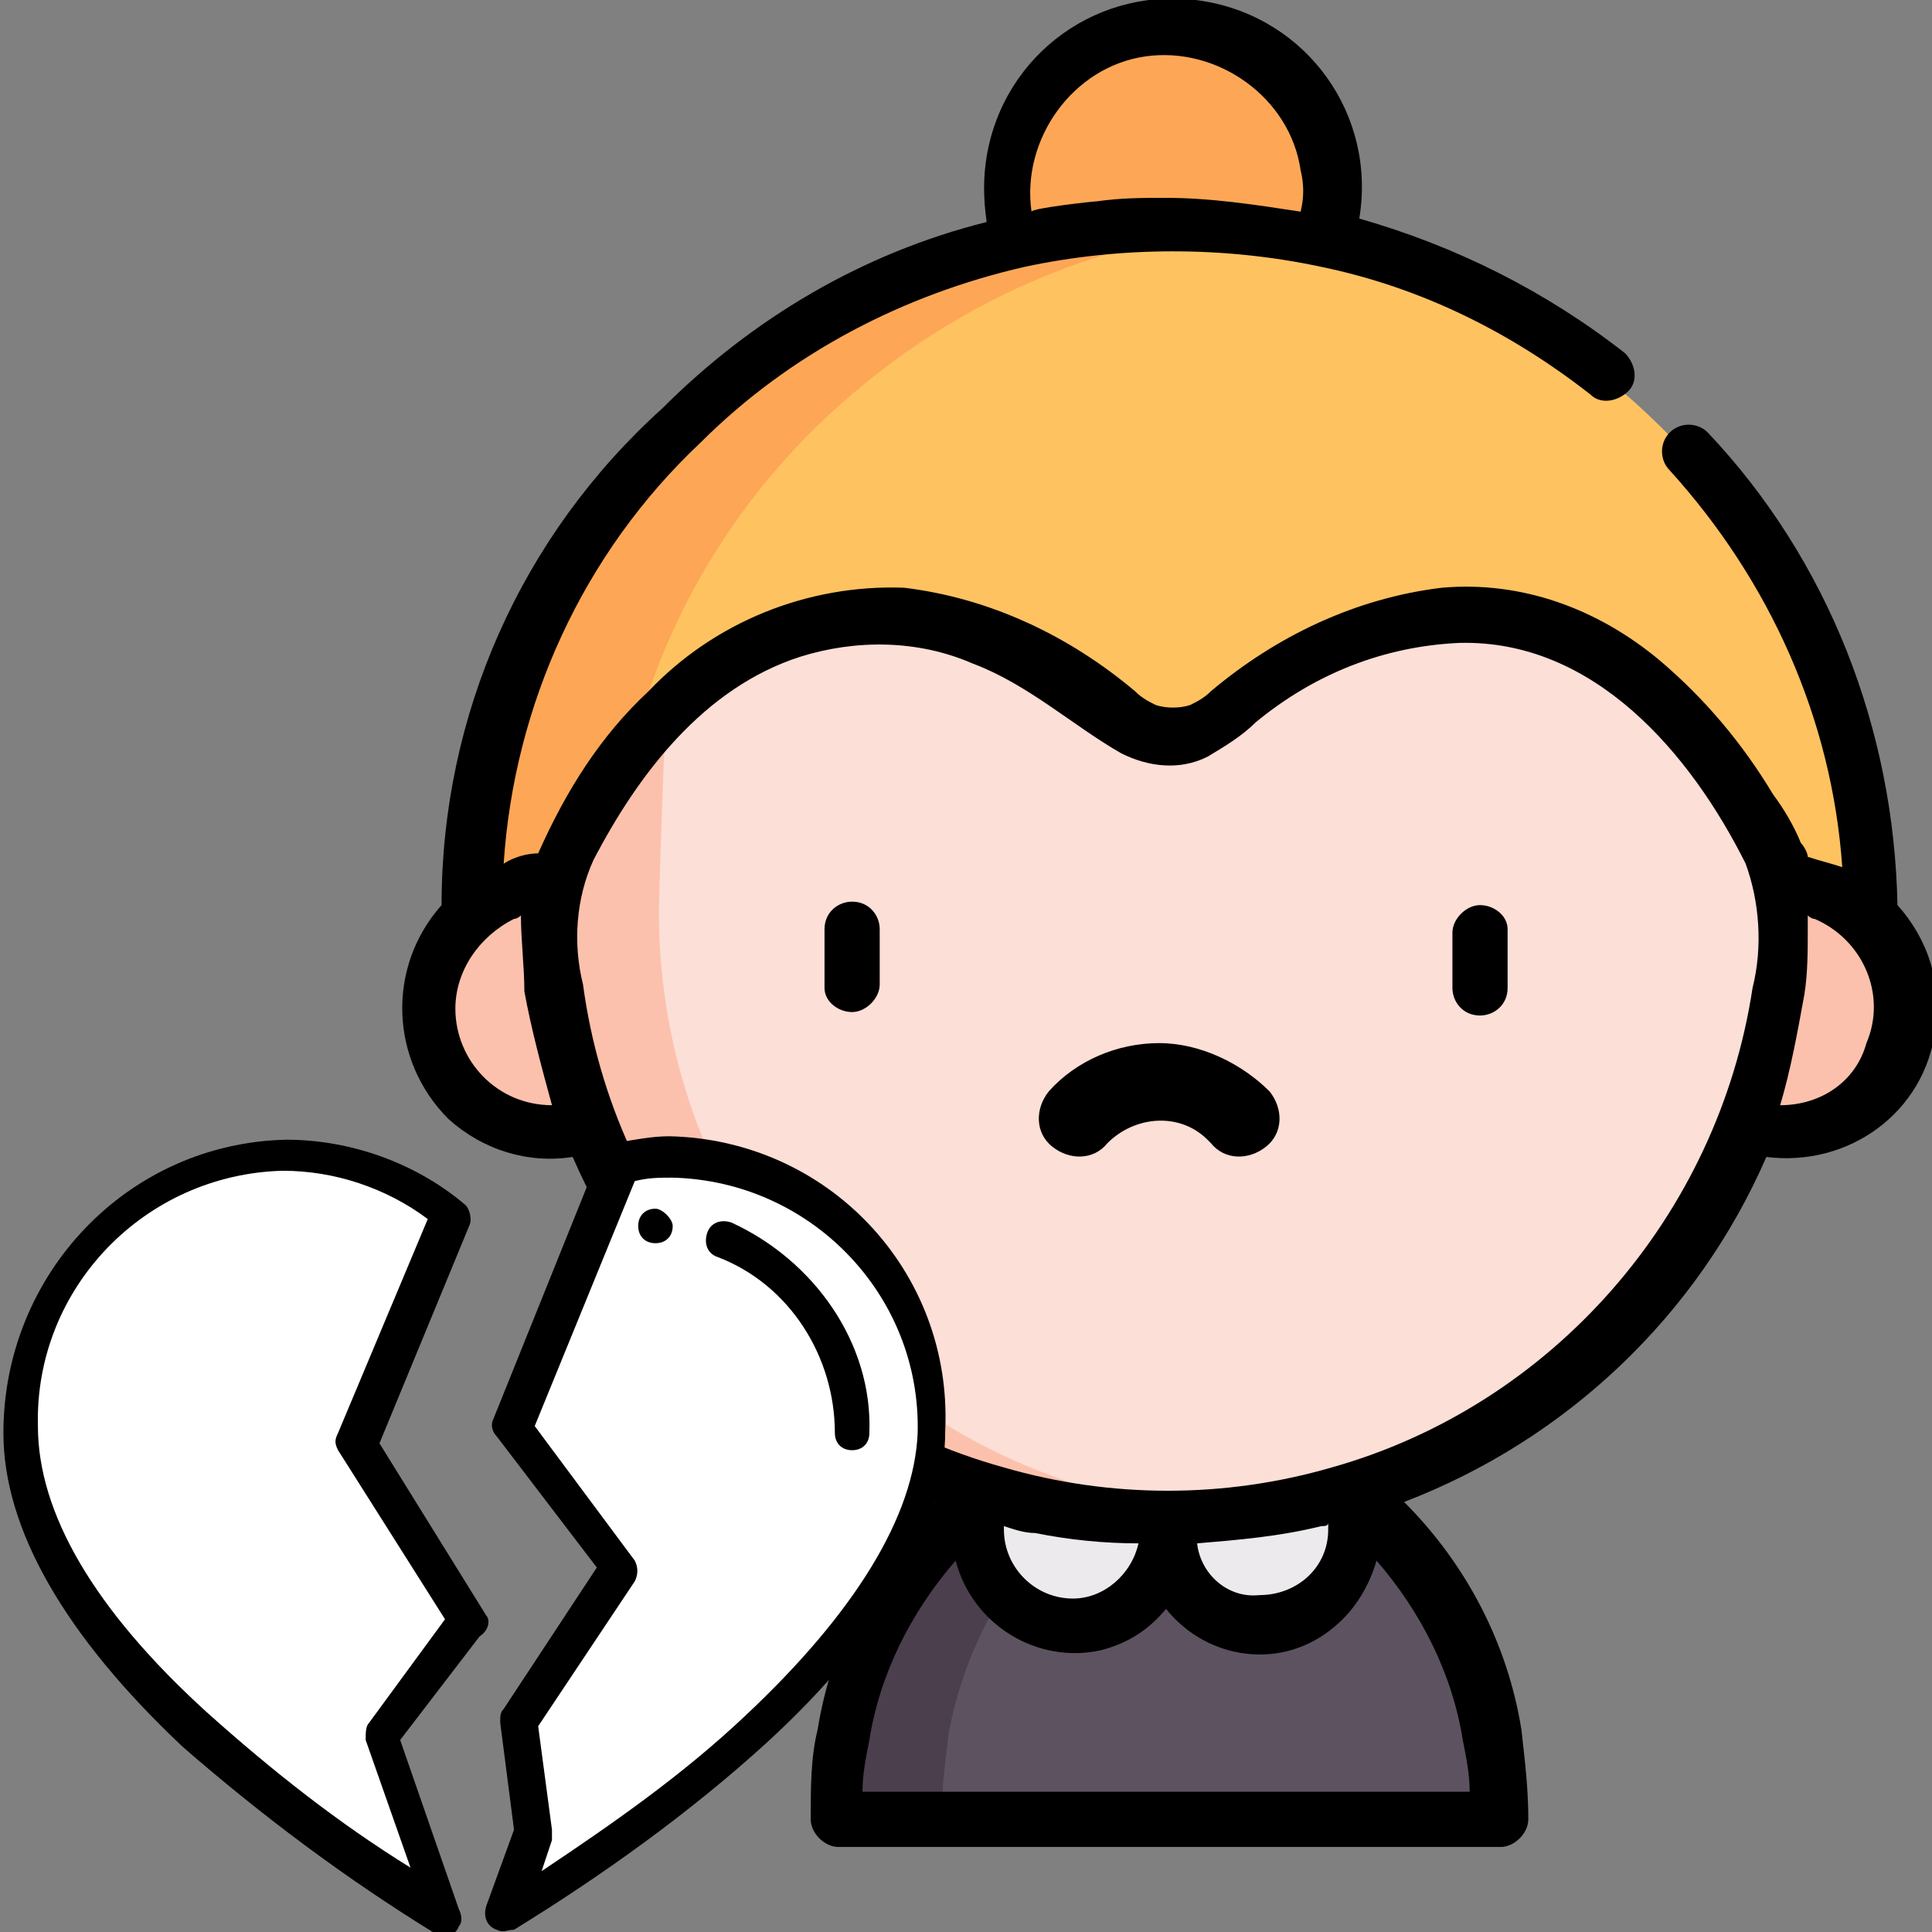 <?xml version="1.0" encoding="utf-8"?>
<!-- Generator: Adobe Illustrator 22.1.0, SVG Export Plug-In . SVG Version: 6.00 Build 0)  -->
<svg version="1.1" id="Layer_1" xmlns="http://www.w3.org/2000/svg" xmlns:xlink="http://www.w3.org/1999/xlink" x="0px" y="0px"
	 viewBox="0 0 56 56" style="enable-background:new 0 0 56 56;" xml:space="preserve">
<rect x="0" y="0" width="56" height="56" fill="#808080" stroke="none"/>
<style type="text/css">
	.st0{fill:#5D5360;}
	.st1{fill:#4B3F4E;}
	.st2{fill:#ECEAEC;}
	.st3{fill:#FDA756;}
	.st4{fill:#FFC261;}
	.st5{fill:#FCC1AD;}
	.st6{fill:#FCDFD6;}
	.st7{fill:#FFFFFF;}
</style>
<g id="Group_235" transform="translate(-1108 -1389.427)">
	<g id="girl-5" transform="translate(1031.599 1207.962)">
		<g id="Group_159-5">
			<path id="Path_332-5" class="st0" d="M119.6,231.7c-0.5-2.8-2-5.3-4.2-7H105c-2.2,1.7-3.8,4.2-4.2,7c-0.2,0.8-0.2,1.6-0.2,2.4
				h19.2C119.8,233.3,119.7,232.5,119.6,231.7z"/>
			<path id="Path_333-5" class="st1" d="M108.2,224.7H105c-2.2,1.7-3.8,4.2-4.2,7c-0.2,0.8-0.2,1.6-0.2,2.4h3.1
				c0-0.8,0.1-1.6,0.2-2.4C104.4,229,105.9,226.4,108.2,224.7z"/>
			<circle id="Ellipse_20-5" class="st2" cx="107.5" cy="225.8" r="2.7"/>
			<circle id="Ellipse_21-5" class="st2" cx="112.9" cy="225.8" r="2.7"/>
			<circle id="Ellipse_22-5" class="st3" cx="110.2" cy="187" r="4.7"/>
			<path id="Path_334-5" class="st4" d="M130.2,210.7c0.1-0.9,0.2-1.9,0.2-2.8c0-5.3-2.1-10.4-5.9-14.1c-7.9-7.8-20.6-7.8-28.6,0
				c-3.8,3.7-5.9,8.8-5.9,14.1c0,0.9,0.1,1.9,0.2,2.8H130.2z"/>
			<path id="Path_335-5" class="st3" d="M100.1,193.8c3.3-3.2,7.6-5.3,12.2-5.7c-0.7-0.1-1.4-0.1-2.1-0.1c-5.3,0-10.5,2.1-14.3,5.8
				c-3.8,3.7-5.9,8.8-5.9,14.1c0,0.9,0.1,1.9,0.2,2.8h4.2c-0.1-0.9-0.2-1.9-0.2-2.8C94.1,202.6,96.3,197.5,100.1,193.8z"/>
			<circle id="Ellipse_23-5" class="st5" cx="128" cy="210.7" r="3.6"/>
			<path id="Path_336-5" class="st6" d="M128.1,207.8c0-0.5-0.1-1.1-0.4-1.5c-1.4-2.7-6.8-11.6-16.2-3.9c-0.7,0.6-1.8,0.6-2.5,0
				c-9.6-7.8-14.9,1.4-16.2,4c-0.2,0.4-0.3,0.9-0.4,1.4v0.1c0.2,9.9,8.3,17.7,18.2,17.6C120.1,225.3,127.9,217.5,128.1,207.8
				C128.1,207.9,128.1,207.9,128.1,207.8z"/>
			<path id="Path_337-5" class="st5" d="M95.5,207.9L95.5,207.9c0-0.4,0.1-3.6,0.2-5.7c-1.2,1.3-2.2,2.7-2.9,4.2
				c-0.1,0.2-0.2,0.4-0.2,0.7h-0.1c-2,0-3.6,1.5-3.6,3.5c0,2,1.5,3.6,3.5,3.6l0,0h0.1c0.4,0,0.7-0.1,1.1-0.2
				c2.7,6.9,9.3,11.5,16.7,11.4c0.5,0,1.1,0,1.6-0.1C102.6,224.7,95.5,217.1,95.5,207.9z"/>
		</g>
		<g id="Group_160-5">
			<path id="Path_339-5" d="M119.3,207.7c-0.4,0-0.8,0.4-0.8,0.8v1.6c0,0.4,0.3,0.8,0.8,0.8c0.4,0,0.8-0.3,0.8-0.8l0,0
				c0,0,0,0,0-0.1v-1.6C120.1,208,119.7,207.7,119.3,207.7z"/>
			<path id="Path_340-5" d="M101.1,210.8c0.4,0,0.8-0.4,0.8-0.8v-1.6c0-0.4-0.3-0.8-0.8-0.8c-0.4,0-0.8,0.3-0.8,0.8c0,0,0,0,0,0.1
				v1.6C100.3,210.5,100.7,210.8,101.1,210.8z"/>
			<path id="Path_341-5" d="M110,211.7c-1.2,0-2.4,0.5-3.2,1.4c-0.4,0.5-0.4,1.2,0.1,1.6s1.2,0.4,1.6-0.1l0,0
				c0.8-0.8,2.1-0.9,2.9-0.1c0,0,0.1,0.1,0.1,0.1c0.4,0.5,1.1,0.5,1.6,0.1s0.5-1.1,0.1-1.6l0,0C112.4,212.3,111.2,211.7,110,211.7z"
				/>
			<path id="Path_343-5" d="M89.2,207.7c-1.6,1.8-1.5,4.5,0.2,6.2c1,0.9,2.3,1.3,3.6,1.1c2,4.6,5.8,8.2,10.5,10
				c-1.8,1.8-3,4.1-3.4,6.6c-0.2,0.8-0.2,1.7-0.2,2.6c0,0.4,0.4,0.8,0.8,0.8h19.2c0.4,0,0.8-0.4,0.8-0.8c0-0.9-0.1-1.7-0.2-2.6
				c-0.4-2.5-1.6-4.8-3.4-6.6c4.7-1.8,8.5-5.4,10.5-10c2.4,0.3,4.6-1.3,4.9-3.7c0.2-1.3-0.2-2.6-1.1-3.6c-0.1-5.1-2-10-5.5-13.7
				c-0.3-0.3-0.8-0.3-1.1,0c-0.3,0.3-0.3,0.8,0,1.1c2.9,3.2,4.7,7.2,5,11.5c-0.3-0.1-0.7-0.2-1-0.3c0-0.1-0.1-0.3-0.2-0.4
				c-0.2-0.5-0.5-1-0.8-1.4c-0.9-1.5-2-2.8-3.3-3.9c-1.8-1.5-4-2.3-6.3-2.1h0c-2.5,0.3-4.8,1.4-6.7,3c-0.2,0.2-0.4,0.3-0.6,0.4
				c-0.3,0.1-0.7,0.1-1,0c-0.2-0.1-0.4-0.2-0.6-0.4c-1.9-1.6-4.2-2.7-6.7-3c-2.8-0.1-5.5,1-7.4,3c-1.4,1.3-2.4,2.9-3.2,4.7l0,0l0,0
				c-0.3,0-0.7,0.1-1,0.3c0.3-4.6,2.3-9,5.7-12.2c2.6-2.6,5.9-4.3,9.4-5.1c2.8-0.6,5.8-0.6,8.6,0c2.9,0.6,5.5,1.9,7.8,3.7
				c0.3,0.3,0.8,0.2,1.1-0.1c0.3-0.3,0.2-0.8-0.1-1.1l0,0c-2.3-1.8-4.9-3.1-7.7-3.9c0.5-3-1.5-5.8-4.5-6.3c-3-0.5-5.8,1.5-6.3,4.5
				c-0.1,0.6-0.1,1.2,0,1.9c-3.6,0.9-6.8,2.8-9.4,5.4C91.5,197,89.2,202.2,89.2,207.7z M92.4,213.5L92.4,213.5
				c-1.6,0-2.8-1.3-2.8-2.8c0-1.1,0.7-2.1,1.7-2.6c0.1,0,0.2-0.1,0.2-0.1c0,0.7,0.1,1.5,0.1,2.2v0C91.8,211.3,92.1,212.4,92.4,213.5
				z M109.4,226.2c-0.2,0.9-1,1.6-1.9,1.6c-1.1,0-2-0.9-2-2c0,0,0,0,0,0c0,0,0-0.1,0-0.1c0.3,0.1,0.6,0.2,0.9,0.2
				C107.4,226.1,108.4,226.2,109.4,226.2L109.4,226.2z M111.1,226.2c1.2-0.1,2.4-0.2,3.6-0.5c0.1,0,0.2,0,0.2-0.1c0,0.1,0,0.1,0,0.2
				c0,1.1-0.9,1.9-2,1.9C112,227.8,111.2,227.1,111.1,226.2C111,226.2,111.1,226.2,111.1,226.2L111.1,226.2z M118.8,231.9
				c0.1,0.5,0.2,1,0.2,1.5h-17.6c0-0.5,0.1-1,0.2-1.5c0.3-1.9,1.2-3.7,2.5-5.2c0.5,1.9,2.4,3,4.2,2.6c0.8-0.2,1.4-0.6,1.9-1.2
				c1.2,1.5,3.4,1.8,4.9,0.5c0.6-0.5,1-1.2,1.2-1.9C117.6,228.2,118.5,230,118.8,231.9L118.8,231.9z M115,224
				c-3.1,0.9-6.4,0.9-9.5,0c-6.5-1.8-11.3-7.3-12.2-14c-0.3-1.2-0.2-2.5,0.3-3.6c1.3-2.5,3.2-5,6-5.9c1.6-0.5,3.4-0.5,5,0.2
				c1.6,0.6,2.9,1.8,4.3,2.6c0.8,0.4,1.7,0.5,2.5,0.1l0,0c0.5-0.3,1-0.6,1.4-1c1.7-1.4,3.7-2.2,5.9-2.3c3.9-0.1,6.7,3.2,8.3,6.4
				c0.4,1.1,0.5,2.4,0.2,3.6C126.2,216.7,121.4,222.2,115,224L115,224z M128,213.5L128,213.5c0.3-1,0.5-2.1,0.7-3.2
				c0.1-0.6,0.1-1.3,0.1-1.9c0-0.1,0-0.2,0-0.4c0,0,0.1,0.1,0.2,0.1c1.4,0.6,2.1,2.2,1.5,3.6C130.2,212.8,129.2,213.5,128,213.5
				L128,213.5z M106.3,187.6c-0.3-2.1,1.2-4.2,3.3-4.5c2.1-0.3,4.2,1.2,4.5,3.3c0.1,0.4,0.1,0.8,0,1.2c-1.3-0.2-2.6-0.4-3.9-0.4
				c-0.7,0-1.3,0-2,0.1h0C108.1,187.3,106.3,187.5,106.3,187.6z"/>
		</g>
	</g>
</g>
<g id="Group_236" transform="translate(-1108 -1389.427)">
	<g id="girl-6" transform="translate(1031.599 1207.962)">
		<g id="Group_159-6">
			<path id="Path_332-6" class="st0" d="M207.9,318.7c-0.5-3.2-2.2-6-4.8-8h-11.7c-2.6,2-4.3,4.8-4.8,8c-0.2,0.9-0.3,1.8-0.3,2.7
				h21.9C208.2,320.5,208.1,319.6,207.9,318.7z"/>
			<path id="Path_333-6" class="st1" d="M194.9,310.7h-3.6c-2.6,2-4.3,4.8-4.8,8c-0.2,0.9-0.3,1.8-0.3,2.7h3.6
				c0-0.9,0.1-1.8,0.3-2.7C190.6,315.6,192.4,312.7,194.9,310.7z"/>
			<circle id="Ellipse_20-6" class="st2" cx="194.1" cy="312" r="3.1"/>
			<circle id="Ellipse_21-6" class="st2" cx="200.3" cy="312" r="3.1"/>
			<circle id="Ellipse_22-6" class="st3" cx="197.2" cy="267.8" r="5.4"/>
			<path id="Path_334-6" class="st4" d="M220,294.8c0.1-1.1,0.2-2.1,0.2-3.2c0-6-2.4-11.8-6.8-16.1c-9-8.8-23.5-8.8-32.5,0
				c-4.3,4.2-6.8,10-6.8,16.1c0,1.1,0.1,2.1,0.2,3.2H220z"/>
			<path id="Path_335-6" class="st3" d="M185.7,275.5c3.7-3.7,8.6-6,13.9-6.5c-0.8-0.1-1.6-0.1-2.4-0.1c-6.1,0-11.9,2.4-16.3,6.6
				c-4.3,4.2-6.8,10-6.8,16.1c0,1.1,0.1,2.1,0.2,3.2h4.8c-0.1-1.1-0.2-2.1-0.2-3.2C179,285.6,181.4,279.8,185.7,275.5z"/>
			<circle id="Ellipse_23-6" class="st5" cx="217.5" cy="294.7" r="4.1"/>
			<path id="Path_336-6" class="st6" d="M217.6,291.5c0-0.6-0.1-1.2-0.4-1.7c-1.6-3.1-7.7-13.2-18.5-4.5c-0.8,0.7-2.1,0.7-2.9,0
				c-10.9-8.8-17,1.6-18.5,4.6c-0.3,0.5-0.4,1.1-0.4,1.6v0.1c0.2,11.2,9.5,20.2,20.7,20C208.5,311.4,217.4,302.6,217.6,291.5
				C217.6,291.6,217.6,291.5,217.6,291.5z"/>
			<path id="Path_337-6" class="st5" d="M180.5,291.6L180.5,291.6c0-0.4,0.1-4.1,0.2-6.5c-1.4,1.4-2.5,3.1-3.4,4.8
				c-0.1,0.2-0.2,0.5-0.3,0.8h-0.1c-2.3,0-4.1,1.8-4.1,4c0,2.3,1.8,4.1,4,4.1c0,0,0.1,0,0.1,0c0.4,0,0.8-0.1,1.2-0.2
				c3,7.9,10.6,13,19.1,13c0.6,0,1.2,0,1.8-0.1C188.6,310.7,180.5,302,180.5,291.6z"/>
		</g>
		<g id="Group_160-6">
			<path id="Path_339-6" d="M207.6,291.3c-0.5,0-0.9,0.4-0.9,0.9v1.8c0,0.5,0.4,0.9,0.9,0.9s0.9-0.4,0.9-0.9l0,0c0,0,0,0,0-0.1v-1.8
				C208.5,291.7,208.1,291.3,207.6,291.3z"/>
			<path id="Path_340-6" d="M186.9,294.9c0.5,0,0.9-0.4,0.9-0.9v-1.8c0-0.5-0.4-0.9-0.9-0.9c-0.5,0-0.9,0.4-0.9,0.9c0,0,0,0,0,0.1
				v1.8C186,294.5,186.4,294.9,186.9,294.9z"/>
			<path id="Path_341-6" d="M197,299.8c1.4,0,2.7-0.6,3.7-1.6c0.5-0.5,0.4-1.4-0.1-1.8c-0.5-0.5-1.4-0.4-1.8,0.1l0,0
				c-0.9,0.9-2.4,1-3.3,0.1c0,0-0.1-0.1-0.1-0.1c-0.5-0.5-1.3-0.6-1.8-0.1c-0.5,0.5-0.6,1.3-0.1,1.8l0,0
				C194.2,299.2,195.6,299.8,197,299.8z"/>
			<path id="Path_343-6" d="M173.3,291.3c-1.9,2-1.8,5.1,0.2,7c1.1,1,2.6,1.5,4.1,1.3c2.3,5.3,6.6,9.4,11.9,11.4
				c-2,2-3.4,4.7-3.9,7.5c-0.2,1-0.3,1.9-0.3,2.9c0,0.5,0.4,0.9,0.9,0.9h21.9c0.5,0,0.9-0.4,0.9-0.9c0-1-0.1-2-0.3-2.9
				c-0.5-2.8-1.9-5.4-3.9-7.5c5.4-2,9.7-6.2,11.9-11.4c2.7,0.4,5.2-1.5,5.6-4.2c0.2-1.5-0.3-3-1.3-4.1c-0.1-5.8-2.3-11.4-6.2-15.6
				c-0.3-0.4-0.9-0.4-1.3,0c-0.3,0.3-0.4,0.9,0,1.2c3.3,3.6,5.4,8.2,5.7,13.1c-0.4-0.1-0.8-0.2-1.2-0.3c-0.1-0.1-0.1-0.3-0.2-0.4
				c-0.3-0.5-0.6-1.1-0.9-1.6c-1-1.7-2.3-3.2-3.7-4.4c-2-1.7-4.6-2.6-7.2-2.4h0c-2.8,0.4-5.5,1.5-7.6,3.4c-0.2,0.2-0.4,0.3-0.7,0.5
				c-0.4,0.1-0.7,0.1-1.1,0c-0.2-0.1-0.5-0.3-0.7-0.5c-2.2-1.8-4.8-3-7.6-3.4c-3.2-0.1-6.2,1.1-8.4,3.5c-1.5,1.5-2.8,3.3-3.6,5.3
				l0,0l-0.1,0c-0.4,0.1-0.8,0.1-1.2,0.3c0.4-5.3,2.7-10.2,6.4-13.9c3-2.9,6.7-5,10.8-5.9c3.2-0.7,6.6-0.7,9.8,0
				c3.3,0.7,6.3,2.2,8.9,4.3c0.4,0.3,0.9,0.2,1.3-0.1c0.3-0.4,0.2-0.9-0.1-1.3l0,0c-2.6-2.1-5.6-3.6-8.8-4.4
				c0.6-3.4-1.7-6.6-5.1-7.2c-3.4-0.6-6.6,1.7-7.2,5.1c-0.1,0.7-0.1,1.4,0,2.1c-4,1.1-7.7,3.2-10.7,6.1
				C175.9,279.2,173.4,285.1,173.3,291.3z M177,297.9L177,297.9c-1.8,0-3.2-1.4-3.2-3.2c0-1.3,0.8-2.4,2-2.9c0.1,0,0.3-0.1,0.3-0.1
				c0,0.9,0.1,1.7,0.2,2.5v0C176.3,295.5,176.6,296.7,177,297.9L177,297.9z M196.3,312.5c-0.2,1-1.1,1.8-2.2,1.8
				c-1.2,0-2.2-1.1-2.2-2.3c0,0,0,0,0,0c0,0,0-0.1,0-0.1c0.3,0.1,0.7,0.2,1,0.2C194,312.3,195.2,312.4,196.3,312.5L196.3,312.5z
				 M198.2,312.5c1.4-0.1,2.7-0.3,4.1-0.6c0.1,0,0.2,0,0.3-0.1c0,0.1,0,0.1,0,0.2c0,1.2-1,2.2-2.3,2.2
				C199.3,314.2,198.4,313.5,198.2,312.5C198.2,312.5,198.2,312.5,198.2,312.5L198.2,312.5z M207,318.9c0.1,0.6,0.2,1.1,0.2,1.7
				h-20.1c0-0.6,0.1-1.1,0.2-1.7c0.4-2.2,1.4-4.2,2.8-5.9c0.5,2.1,2.7,3.5,4.8,3c0.9-0.2,1.6-0.7,2.2-1.4c1.4,1.7,3.9,2,5.6,0.6
				c0.7-0.6,1.2-1.3,1.4-2.2C205.7,314.7,206.6,316.7,207,318.9L207,318.9z M202.6,309.9c-3.5,1-7.3,1-10.8,0
				c-7.4-2.1-12.8-8.3-13.9-15.9c-0.3-1.4-0.2-2.8,0.3-4.1c1.5-2.8,3.7-5.6,6.8-6.7c1.8-0.6,3.8-0.5,5.6,0.2c1.8,0.7,3.2,2,4.9,3
				c0.9,0.5,1.9,0.5,2.9,0.1l0,0c0.6-0.3,1.1-0.7,1.6-1.1c1.9-1.5,4.2-2.5,6.7-2.6c4.4-0.1,7.6,3.7,9.5,7.3c0.5,1.3,0.6,2.7,0.3,4.1
				C215.5,301.6,210,307.9,202.6,309.9L202.6,309.9z M217.5,297.9L217.5,297.9c0.3-1.2,0.6-2.4,0.8-3.6c0.1-0.7,0.1-1.4,0.2-2.2
				c0-0.1,0-0.3,0-0.4c0,0,0.2,0.1,0.2,0.1c1.6,0.7,2.4,2.5,1.8,4.1C220,297.1,218.8,297.9,217.5,297.9L217.5,297.9z M192.8,268.4
				c-0.4-2.4,1.3-4.7,3.8-5.1c2.4-0.4,4.7,1.3,5.1,3.8c0.1,0.4,0.1,0.9,0,1.3c-1.5-0.3-2.9-0.4-4.4-0.4c-0.7,0-1.5,0-2.2,0.1h0
				C194.8,268.1,192.8,268.4,192.8,268.4z"/>
		</g>
	</g>
	<g id="Group_197" transform="translate(1031.599 1207.962)">
		<g id="Group_15-4">
			<g id="love-4">
				<path id="Path_1594-4" class="st7" d="M179.1,305.2c-2.3,0-4.4,1-5.9,2.6c-1.5-1.7-3.7-2.6-5.9-2.6c-0.2,0-4.4,1.3-4.6,1.3
					c-1.3,1.7-3.4,3.8-3.4,5.9c0,5.1,9.3,13.2,13.9,16.5c1.6-1.2,6.7-5.5,6.7-5.5s7.3-7.2,7.3-9.8
					C187.4,309,183.7,305.3,179.1,305.2C179.1,305.2,179.1,305.2,179.1,305.2L179.1,305.2z"/>
				<path id="Path_1597-4" d="M173.2,329.8c-0.2,0-0.3,0-0.4-0.1c-2.5-1.6-4.9-3.4-7.1-5.3c-4.9-4.2-7.3-7.8-7.3-10.7
					c-0.1-5,4-9.1,9-9.2c2.2,0,4.3,0.8,5.9,2.3c1.6-1.5,3.7-2.3,5.9-2.3c5,0.1,9,4.2,9,9.2c0,2.9-2.5,6.6-7.3,10.7
					c-2.3,1.9-4.6,3.7-7.1,5.3C173.5,329.8,173.4,329.8,173.2,329.8z M167.3,306c-4.1,0.1-7.4,3.4-7.3,7.5c0,2.4,2.3,5.7,6.8,9.5
					c2.1,1.8,4.2,3.4,6.5,4.9c4.1-2.7,13.3-9.7,13.3-14.4c0.1-4.1-3.2-7.5-7.3-7.5c-2,0-4,0.9-5.3,2.4c-0.3,0.3-0.8,0.4-1.2,0
					c0,0,0,0,0,0C171.2,306.9,169.3,306.1,167.3,306L167.3,306z"/>
				<path id="Path_1598-4" d="M183.8,314.4c-0.5,0-0.8-0.4-0.8-0.8c0.1-2.2-1.6-4-3.8-4c-0.2,0-0.4,0-0.6,0.1
					c-0.4,0.1-0.9-0.2-1-0.7c-0.1-0.4,0.2-0.9,0.7-1l0,0c0.3-0.1,0.6-0.1,0.9-0.1c3.1,0.1,5.5,2.6,5.5,5.7
					C184.6,314,184.2,314.4,183.8,314.4C183.8,314.4,183.8,314.4,183.8,314.4L183.8,314.4L183.8,314.4z M175.8,311.1
					c-0.5,0-0.8-0.4-0.8-0.8c0-0.2,0.1-0.4,0.2-0.6v0c0.3-0.3,0.8-0.4,1.2,0c0.3,0.3,0.4,0.8,0,1.2l0,0l0,0
					C176.2,311,176,311.1,175.8,311.1L175.8,311.1z"/>
			</g>
		</g>
	</g>
</g>
<g id="Group_237" transform="translate(-1108 -1389.427)">
	<g id="girl-2" transform="translate(1031.599 1207.962)">
		<g id="Group_159-2">
			<path id="Path_332-2" class="st0" d="M336.9,318.7c-0.5-3.2-2.2-6-4.8-8h-11.7c-2.6,2-4.3,4.8-4.8,8c-0.2,0.9-0.3,1.8-0.3,2.7
				h21.9C337.2,320.5,337.1,319.6,336.9,318.7z"/>
			<path id="Path_333-2" class="st1" d="M323.9,310.7h-3.6c-2.6,2-4.3,4.8-4.8,8c-0.2,0.9-0.3,1.8-0.3,2.7h3.6
				c0-0.9,0.1-1.8,0.3-2.7C319.6,315.6,321.4,312.7,323.9,310.7z"/>
			<circle id="Ellipse_20-2" class="st2" cx="323.1" cy="312" r="3.1"/>
			<circle id="Ellipse_21-2" class="st2" cx="329.3" cy="312" r="3.1"/>
			<circle id="Ellipse_22-2" class="st3" cx="326.2" cy="267.8" r="5.4"/>
			<path id="Path_334-2" class="st4" d="M349,294.8c0.1-1.1,0.2-2.1,0.2-3.2c0-6-2.4-11.8-6.8-16.1c-9-8.8-23.5-8.8-32.5,0
				c-4.3,4.2-6.8,10-6.8,16.1c0,1.1,0.1,2.1,0.2,3.2H349z"/>
			<path id="Path_335-2" class="st3" d="M314.7,275.5c3.7-3.7,8.6-6,13.9-6.5c-0.8-0.1-1.6-0.1-2.4-0.1c-6.1,0-11.9,2.4-16.3,6.6
				c-4.3,4.2-6.8,10-6.8,16.1c0,1.1,0.1,2.1,0.2,3.2h4.8c-0.1-1.1-0.2-2.1-0.2-3.2C308,285.6,310.4,279.8,314.7,275.5z"/>
			<circle id="Ellipse_23-2" class="st5" cx="346.5" cy="294.7" r="4.1"/>
			<path id="Path_336-2" class="st6" d="M346.6,291.5c0-0.6-0.1-1.2-0.4-1.7c-1.6-3.1-7.7-13.2-18.5-4.5c-0.8,0.7-2.1,0.7-2.9,0
				c-10.9-8.8-17,1.6-18.5,4.6c-0.3,0.5-0.4,1.1-0.4,1.6v0.1c0.2,11.2,9.5,20.2,20.7,20C337.5,311.4,346.4,302.6,346.6,291.5
				C346.6,291.6,346.6,291.5,346.6,291.5z"/>
			<path id="Path_337-2" class="st5" d="M309.5,291.6L309.5,291.6c0-0.4,0.1-4.1,0.2-6.5c-1.4,1.4-2.5,3.1-3.4,4.8
				c-0.1,0.2-0.2,0.5-0.3,0.8h-0.1c-2.3,0-4.1,1.8-4.1,4c0,2.3,1.8,4.1,4,4.1l0,0c0,0,0.1,0,0.1,0c0.4,0,0.8-0.1,1.2-0.2
				c3,7.9,10.6,13,19.1,13c0.6,0,1.2,0,1.8-0.1C317.6,310.7,309.5,302,309.5,291.6z"/>
		</g>
		<g id="Group_160-2">
			<path id="Path_339-2" d="M336.6,291.3c-0.5,0-0.9,0.4-0.9,0.9v1.8c0,0.5,0.4,0.9,0.9,0.9s0.9-0.4,0.9-0.9c0,0,0,0,0-0.1v-1.8
				C337.5,291.7,337.1,291.3,336.6,291.3z"/>
			<path id="Path_340-2" d="M315.9,294.9c0.5,0,0.9-0.4,0.9-0.9v-1.8c0-0.5-0.4-0.9-0.9-0.9c-0.5,0-0.9,0.4-0.9,0.9l0,0
				c0,0,0,0,0,0.1v1.8C315,294.5,315.4,294.9,315.9,294.9z"/>
			<path id="Path_341-2" d="M326.2,296.4c-1.5,0-2.9,0.6-3.9,1.7c-0.5,0.6-0.4,1.4,0.2,1.9c0.6,0.5,1.4,0.4,1.9-0.1
				c0.9-1,2.5-1.1,3.5-0.1c0,0,0.1,0.1,0.1,0.1c0.5,0.6,1.4,0.6,1.9,0.1s0.6-1.4,0.1-1.9C329.1,297.1,327.7,296.4,326.2,296.4z"/>
			<path id="Path_343-2" d="M302.3,291.3c-1.9,2-1.8,5.1,0.2,7c1.1,1,2.6,1.5,4.1,1.3c2.3,5.3,6.6,9.4,11.9,11.4
				c-2,2-3.4,4.7-3.9,7.5c-0.2,1-0.3,1.9-0.3,2.9c0,0.5,0.4,0.9,0.9,0.9h21.9c0.5,0,0.9-0.4,0.9-0.9c0-1-0.1-2-0.3-2.9
				c-0.5-2.8-1.9-5.4-3.9-7.5c5.4-2,9.7-6.2,11.9-11.4c2.7,0.4,5.2-1.5,5.6-4.2c0.2-1.5-0.3-3-1.3-4.1c-0.1-5.8-2.3-11.4-6.2-15.6
				c-0.3-0.4-0.9-0.4-1.3,0c-0.3,0.3-0.4,0.9,0,1.2c3.3,3.6,5.4,8.2,5.7,13.1c-0.4-0.1-0.8-0.2-1.2-0.3c-0.1-0.1-0.1-0.3-0.2-0.4
				c-0.3-0.5-0.6-1.1-0.9-1.6c-1-1.7-2.3-3.2-3.7-4.4c-2-1.7-4.6-2.6-7.2-2.4h0c-2.8,0.4-5.5,1.5-7.6,3.4c-0.2,0.2-0.4,0.3-0.7,0.5
				c-0.4,0.1-0.7,0.1-1.1,0c-0.2-0.1-0.5-0.3-0.7-0.5c-2.2-1.8-4.8-3-7.6-3.4c-3.2-0.1-6.2,1.1-8.4,3.5c-1.5,1.5-2.8,3.3-3.6,5.3
				l0,0l-0.1,0c-0.4,0.1-0.8,0.1-1.2,0.3c0.4-5.3,2.7-10.2,6.4-13.9c3-2.9,6.7-5,10.8-5.9c3.2-0.7,6.6-0.7,9.8,0
				c3.3,0.7,6.3,2.2,8.9,4.3c0.4,0.3,0.9,0.2,1.3-0.1c0.3-0.4,0.2-0.9-0.1-1.3l0,0c-2.6-2.1-5.6-3.6-8.8-4.4
				c0.6-3.4-1.7-6.6-5.1-7.2s-6.6,1.7-7.2,5.1c-0.1,0.7-0.1,1.4,0,2.1c-4,1.1-7.7,3.2-10.7,6.1C304.9,279.2,302.4,285.1,302.3,291.3
				z M306,297.9L306,297.9c-1.8,0-3.2-1.4-3.2-3.2c0-1.3,0.8-2.4,2-2.9c0.1,0,0.3-0.1,0.3-0.1c0,0.9,0.1,1.7,0.2,2.5v0
				C305.3,295.5,305.6,296.7,306,297.9L306,297.9z M325.3,312.5c-0.2,1-1.1,1.8-2.2,1.8c-1.2,0-2.2-1.1-2.2-2.3c0,0,0,0,0,0
				c0,0,0-0.1,0-0.1c0.3,0.1,0.7,0.2,1,0.2C323,312.3,324.2,312.4,325.3,312.5L325.3,312.5z M327.2,312.5c1.4-0.1,2.7-0.3,4.1-0.6
				c0.1,0,0.2,0,0.3-0.1c0,0.1,0,0.1,0,0.2c0,1.2-1,2.2-2.3,2.2C328.3,314.2,327.4,313.5,327.2,312.5
				C327.2,312.5,327.2,312.5,327.2,312.5L327.2,312.5z M336,318.9c0.1,0.6,0.2,1.1,0.2,1.7h-20.1c0-0.6,0.1-1.1,0.2-1.7
				c0.4-2.2,1.4-4.2,2.8-5.9c0.5,2.1,2.7,3.5,4.8,3c0.9-0.2,1.6-0.7,2.2-1.4c1.4,1.7,3.9,2,5.6,0.6c0.7-0.6,1.2-1.3,1.4-2.2
				C334.7,314.7,335.6,316.7,336,318.9z M331.6,309.9c-3.5,1-7.3,1-10.8,0c-7.4-2.1-12.8-8.3-13.9-15.9c-0.3-1.4-0.2-2.8,0.3-4.1
				c1.5-2.8,3.7-5.6,6.8-6.7c1.8-0.6,3.8-0.5,5.6,0.2c1.8,0.7,3.2,2,4.9,3c0.9,0.5,1.9,0.5,2.9,0.1l0,0c0.6-0.3,1.1-0.7,1.6-1.1
				c1.9-1.5,4.2-2.5,6.7-2.6c4.4-0.1,7.6,3.7,9.5,7.3c0.5,1.3,0.6,2.7,0.3,4.1C344.5,301.6,339,307.9,331.6,309.9L331.6,309.9z
				 M346.5,297.9L346.5,297.9c0.3-1.2,0.6-2.4,0.8-3.6c0.1-0.7,0.1-1.4,0.2-2.2c0-0.1,0-0.3,0-0.4c0,0,0.2,0.1,0.2,0.1
				c1.6,0.7,2.4,2.5,1.8,4.1C349,297.1,347.8,297.9,346.5,297.9L346.5,297.9z M321.8,268.4c-0.4-2.4,1.3-4.7,3.8-5.1
				c2.4-0.4,4.7,1.3,5.1,3.8c0.1,0.4,0.1,0.9,0,1.3c-1.5-0.3-2.9-0.4-4.4-0.4c-0.7,0-1.5,0-2.2,0.1h0
				C323.8,268.1,321.8,268.4,321.8,268.4z"/>
		</g>
	</g>
	<g id="girl-4" transform="translate(1031.599 1207.962)">
		<g id="Group_159-4">
			<path id="Path_332-4" class="st0" d="M336.9,318.7c-0.5-3.2-2.2-6-4.8-8h-11.7c-2.6,2-4.3,4.8-4.8,8c-0.2,0.9-0.3,1.8-0.3,2.7
				h21.9C337.2,320.5,337.1,319.6,336.9,318.7z"/>
			<path id="Path_333-4" class="st1" d="M323.9,310.7h-3.6c-2.6,2-4.3,4.8-4.8,8c-0.2,0.9-0.3,1.8-0.3,2.7h3.6
				c0-0.9,0.1-1.8,0.3-2.7C319.6,315.6,321.4,312.7,323.9,310.7z"/>
			<circle id="Ellipse_20-4" class="st2" cx="323.1" cy="312" r="3.1"/>
			<circle id="Ellipse_21-4" class="st2" cx="329.3" cy="312" r="3.1"/>
			<circle id="Ellipse_22-4" class="st3" cx="326.2" cy="267.8" r="5.4"/>
			<path id="Path_334-4" class="st4" d="M349,294.8c0.1-1.1,0.2-2.1,0.2-3.2c0-6-2.4-11.8-6.8-16.1c-9-8.8-23.5-8.8-32.5,0
				c-4.3,4.2-6.8,10-6.8,16.1c0,1.1,0.1,2.1,0.2,3.2H349z"/>
			<path id="Path_335-4" class="st3" d="M314.7,275.5c3.7-3.7,8.6-6,13.9-6.5c-0.8-0.1-1.6-0.1-2.4-0.1c-6.1,0-11.9,2.4-16.3,6.6
				c-4.3,4.2-6.8,10-6.8,16.1c0,1.1,0.1,2.1,0.2,3.2h4.8c-0.1-1.1-0.2-2.1-0.2-3.2C308,285.6,310.4,279.8,314.7,275.5z"/>
			<circle id="Ellipse_23-4" class="st5" cx="346.5" cy="294.7" r="4.1"/>
			<path id="Path_336-4" class="st6" d="M346.6,291.5c0-0.6-0.1-1.2-0.4-1.7c-1.6-3.1-7.7-13.2-18.5-4.5c-0.8,0.7-2.1,0.7-2.9,0
				c-10.9-8.8-17,1.6-18.5,4.6c-0.3,0.5-0.4,1.1-0.4,1.6v0.1c0.2,11.2,9.5,20.2,20.7,20C337.5,311.4,346.4,302.6,346.6,291.5
				C346.6,291.6,346.6,291.5,346.6,291.5z"/>
			<path id="Path_337-4" class="st5" d="M309.5,291.6L309.5,291.6c0-0.4,0.1-4.1,0.2-6.5c-1.4,1.4-2.5,3.1-3.4,4.8
				c-0.1,0.2-0.2,0.5-0.3,0.8h-0.1c-2.3,0-4.1,1.8-4.1,4c0,2.3,1.8,4.1,4,4.1l0,0c0,0,0.1,0,0.1,0c0.4,0,0.8-0.1,1.2-0.2
				c3,7.9,10.6,13,19.1,13c0.6,0,1.2,0,1.8-0.1C317.6,310.7,309.5,302,309.5,291.6z"/>
		</g>
		<g id="Group_160-4">
			<path id="Path_339-4" d="M336.6,291.3c-0.5,0-0.9,0.4-0.9,0.9v1.8c0,0.5,0.4,0.9,0.9,0.9s0.9-0.4,0.9-0.9c0,0,0,0,0-0.1v-1.8
				C337.5,291.7,337.1,291.3,336.6,291.3z"/>
			<path id="Path_340-4" d="M315.9,294.9c0.5,0,0.9-0.4,0.9-0.9v-1.8c0-0.5-0.4-0.9-0.9-0.9c-0.5,0-0.9,0.4-0.9,0.9l0,0
				c0,0,0,0,0,0.1v1.8C315,294.5,315.4,294.9,315.9,294.9z"/>
			<path id="Path_341-4" d="M326,296.4c-1.4,0-2.7,0.6-3.7,1.6c-0.5,0.5-0.4,1.4,0.1,1.8c0.5,0.5,1.4,0.4,1.8-0.1l0,0l0,0
				c0.9-0.9,2.4-1,3.3-0.1c0,0,0.1,0.1,0.1,0.1c0.5,0.5,1.3,0.6,1.8,0.1c0.5-0.5,0.6-1.3,0.1-1.8l0,0l0,0
				C328.7,297,327.4,296.4,326,296.4z"/>
			<path id="Path_343-4" d="M302.3,291.3c-1.9,2-1.8,5.1,0.2,7c1.1,1,2.6,1.5,4.1,1.3c2.3,5.3,6.6,9.4,11.9,11.4
				c-2,2-3.4,4.7-3.9,7.5c-0.2,1-0.3,1.9-0.3,2.9c0,0.5,0.4,0.9,0.9,0.9h21.9c0.5,0,0.9-0.4,0.9-0.9c0-1-0.1-2-0.3-2.9
				c-0.5-2.8-1.9-5.4-3.9-7.5c5.4-2,9.7-6.2,11.9-11.4c2.7,0.4,5.2-1.5,5.6-4.2c0.2-1.5-0.3-3-1.3-4.1c-0.1-5.8-2.3-11.4-6.2-15.6
				c-0.3-0.4-0.9-0.4-1.3,0c-0.3,0.3-0.4,0.9,0,1.2c3.3,3.6,5.4,8.2,5.7,13.1c-0.4-0.1-0.8-0.2-1.2-0.3c-0.1-0.1-0.1-0.3-0.2-0.4
				c-0.3-0.5-0.6-1.1-0.9-1.6c-1-1.7-2.3-3.2-3.7-4.4c-2-1.7-4.6-2.6-7.2-2.4h0c-2.8,0.4-5.5,1.5-7.6,3.4c-0.2,0.2-0.4,0.3-0.7,0.5
				c-0.4,0.1-0.7,0.1-1.1,0c-0.2-0.1-0.5-0.3-0.7-0.5c-2.2-1.8-4.8-3-7.6-3.4c-3.2-0.1-6.2,1.1-8.4,3.5c-1.5,1.5-2.8,3.3-3.6,5.3
				l0,0l-0.1,0c-0.4,0.1-0.8,0.1-1.2,0.3c0.4-5.3,2.7-10.2,6.4-13.9c3-2.9,6.7-5,10.8-5.9c3.2-0.7,6.6-0.7,9.8,0
				c3.3,0.7,6.3,2.2,8.9,4.3c0.4,0.3,0.9,0.2,1.3-0.1c0.3-0.4,0.2-0.9-0.1-1.3l0,0c-2.6-2.1-5.6-3.6-8.8-4.4
				c0.6-3.4-1.7-6.6-5.1-7.2s-6.6,1.7-7.2,5.1c-0.1,0.7-0.1,1.4,0,2.1c-4,1.1-7.7,3.2-10.7,6.1C304.9,279.2,302.4,285.1,302.3,291.3
				z M306,297.9L306,297.9c-1.8,0-3.2-1.4-3.2-3.2c0-1.3,0.8-2.4,2-2.9c0.1,0,0.3-0.1,0.3-0.1c0,0.9,0.1,1.7,0.2,2.5v0
				C305.3,295.5,305.6,296.7,306,297.9L306,297.9z M325.3,312.5c-0.2,1-1.1,1.8-2.2,1.8c-1.2,0-2.2-1.1-2.2-2.3c0,0,0,0,0,0
				c0,0,0-0.1,0-0.1c0.3,0.1,0.7,0.2,1,0.2C323,312.3,324.2,312.4,325.3,312.5L325.3,312.5z M327.2,312.5c1.4-0.1,2.7-0.3,4.1-0.6
				c0.1,0,0.2,0,0.3-0.1c0,0.1,0,0.1,0,0.2c0,1.2-1,2.2-2.3,2.2C328.3,314.2,327.4,313.5,327.2,312.5
				C327.2,312.5,327.2,312.5,327.2,312.5L327.2,312.5z M336,318.9c0.1,0.6,0.2,1.1,0.2,1.7h-20.1c0-0.6,0.1-1.1,0.2-1.7
				c0.4-2.2,1.4-4.2,2.8-5.9c0.5,2.1,2.7,3.5,4.8,3c0.9-0.2,1.6-0.7,2.2-1.4c1.4,1.7,3.9,2,5.6,0.6c0.7-0.6,1.2-1.3,1.4-2.2
				C334.7,314.7,335.6,316.7,336,318.9z M331.6,309.9c-3.5,1-7.3,1-10.8,0c-7.4-2.1-12.8-8.3-13.9-15.9c-0.3-1.4-0.2-2.8,0.3-4.1
				c1.5-2.8,3.7-5.6,6.8-6.7c1.8-0.6,3.8-0.5,5.6,0.2c1.8,0.7,3.2,2,4.9,3c0.9,0.5,1.9,0.5,2.9,0.1l0,0c0.6-0.3,1.1-0.7,1.6-1.1
				c1.9-1.5,4.2-2.5,6.7-2.6c4.4-0.1,7.6,3.7,9.5,7.3c0.5,1.3,0.6,2.7,0.3,4.1C344.5,301.6,339,307.9,331.6,309.9L331.6,309.9z
				 M346.5,297.9L346.5,297.9c0.3-1.2,0.6-2.4,0.8-3.6c0.1-0.7,0.1-1.4,0.2-2.2c0-0.1,0-0.3,0-0.4c0,0,0.2,0.1,0.2,0.1
				c1.6,0.7,2.4,2.5,1.8,4.1C349,297.1,347.8,297.9,346.5,297.9L346.5,297.9z M321.8,268.4c-0.4-2.4,1.3-4.7,3.8-5.1
				c2.4-0.4,4.7,1.3,5.1,3.8c0.1,0.4,0.1,0.9,0,1.3c-1.5-0.3-2.9-0.4-4.4-0.4c-0.7,0-1.5,0-2.2,0.1h0
				C323.8,268.1,321.8,268.4,321.8,268.4z"/>
		</g>
	</g>
	<g id="broken-heart_2_4" transform="translate(1031.599 1207.962)">
		<g id="Group_194-4">
			<path id="Path_384-4" class="st7" d="M299.5,325.1l2.8-3.6l-3.7-5.9l3.1-7.4c-1.5-1.3-3.4-2-5.4-2c-4.8,0.1-8.7,4.1-8.6,8.9
				c0,7,10.6,13.9,13.9,15.8L299.5,325.1z"/>
			<path id="Path_385-4" class="st7" d="M308.7,306.1c-0.6,0-1.1,0.1-1.6,0.2l-3.5,8.7l3.5,4.7l-3.3,5l0.5,3.7l-1,2.7
				c3.3-2,13.9-8.8,13.9-15.8C317.4,310.2,313.6,306.2,308.7,306.1z"/>
		</g>
		<path id="Path_386-4" d="M308.3,307.8c-0.3,0-0.6,0.3-0.6,0.6c0,0.3,0.3,0.6,0.6,0.6l0,0c0.3,0,0.6-0.3,0.6-0.6
			C308.9,308.1,308.6,307.8,308.3,307.8z"/>
		<path id="Path_387-4" d="M310.7,308.3c-0.3-0.1-0.7,0-0.8,0.3c-0.1,0.3,0,0.7,0.3,0.8c2.3,1,3.9,3.2,3.8,5.8
			c0,0.3,0.3,0.6,0.6,0.6s0.6-0.3,0.6-0.6C315.4,312.2,313.5,309.5,310.7,308.3z"/>
		<path id="Path_388-4" d="M302.8,321.1l-3.5-5.6l2.9-7.1c0.1-0.2,0-0.5-0.2-0.7c-1.6-1.4-3.7-2.1-5.8-2.2c-5.2,0.1-9.3,4.4-9.2,9.5
			c0,3.2,2,6.6,5.9,10.3c2.6,2.3,5.3,4.3,8.3,6.1c0.3,0.2,0.7,0.1,0.8-0.2c0.1-0.2,0.1-0.4,0.1-0.5l-2-5.5l2.6-3.4
			C302.9,321.6,302.9,321.3,302.8,321.1z M299,324.7c-0.1,0.2-0.2,0.4-0.1,0.6l1.5,4.2c-2.4-1.5-4.6-3.2-6.6-5
			c-3.7-3.4-5.5-6.5-5.5-9.4c-0.1-4.5,3.5-8.2,8-8.3c1.7,0,3.4,0.6,4.7,1.6l-2.9,7c-0.1,0.2-0.1,0.4,0,0.5l3.4,5.5L299,324.7z"/>
		<path id="Path_389-4" d="M308.7,305.5c-0.6,0-1.2,0.1-1.8,0.2c-0.2,0-0.4,0.2-0.4,0.4l-3.5,8.7c-0.1,0.2-0.1,0.4,0.1,0.6l3.3,4.3
			l-3,4.6c-0.1,0.1-0.1,0.3-0.1,0.4l0.5,3.5l-0.9,2.5c-0.1,0.3,0,0.7,0.3,0.8c0.2,0.1,0.4,0,0.5-0.1c3-1.8,5.7-3.8,8.3-6.1
			c3.9-3.6,5.9-7.1,5.9-10.3C318,309.8,313.9,305.6,308.7,305.5z M311.2,324.4c-2.1,1.9-4.3,3.6-6.6,5l0.4-1.1c0-0.1,0-0.2,0-0.3
			l-0.5-3.4l3.1-4.8c0.1-0.2,0.1-0.5,0-0.7l-3.3-4.4l3.2-8c0.4-0.1,0.8-0.1,1.2-0.1c4.5,0.1,8.1,3.8,8,8.3
			C316.7,317.8,314.9,321,311.2,324.4L311.2,324.4z"/>
	</g>
</g>
<g id="Group_238" transform="translate(-1108 -1389.427)">
	<g id="broken-heart_2_2" transform="translate(1031.599 1207.962)">
		<g id="Group_194-2">
			<path id="Path_384-2" class="st7" d="M87.6,231.8l2.5-3.2l-3.3-5.2l2.7-6.6c-1.3-1.1-3-1.8-4.8-1.8c-4.3,0.1-7.7,3.6-7.6,7.9
				c0,6.2,9.4,12.3,12.3,14L87.6,231.8z"/>
			<path id="Path_385-2" class="st7" d="M95.8,215c-0.5,0-1,0-1.5,0.1l-3.1,7.7l3.1,4.1l-2.9,4.4l0.5,3.2l-0.8,2.4
				c2.9-1.7,12.3-7.8,12.3-14C103.5,218.6,100.1,215,95.8,215C95.8,215,95.8,215,95.8,215z"/>
		</g>
		<path id="Path_386-2" d="M95.4,216.5c-0.3,0-0.5,0.2-0.5,0.5c0,0.3,0.2,0.5,0.5,0.5l0,0l0,0c0.3,0,0.5-0.2,0.5-0.5
			C95.9,216.8,95.6,216.5,95.4,216.5z"/>
		<path id="Path_387-2" d="M97.6,216.9c-0.3-0.1-0.6,0-0.7,0.3c-0.1,0.3,0,0.6,0.3,0.7c2.1,0.8,3.4,2.9,3.4,5.1
			c0,0.3,0.2,0.5,0.5,0.5c0.3,0,0.5-0.2,0.5-0.5l0,0C101.7,220.4,100,218,97.6,216.9z"/>
		<path id="Path_388-2" d="M90.5,228.3l-3.1-5l2.6-6.3c0.1-0.2,0-0.5-0.1-0.6c-1.4-1.2-3.3-1.9-5.2-1.9c-4.6,0.1-8.2,3.9-8.2,8.5
			c0,2.8,1.8,5.9,5.2,9.1c2.3,2,4.7,3.8,7.3,5.4c0.2,0.2,0.6,0.1,0.7-0.2c0.1-0.1,0.1-0.3,0-0.5l-1.7-4.9l2.3-3
			C90.6,228.7,90.6,228.4,90.5,228.3z M87.1,231.4c-0.1,0.1-0.1,0.3-0.1,0.5l1.3,3.7c-2.1-1.3-4-2.8-5.9-4.5c-3.3-3-4.9-5.8-4.9-8.3
			c-0.1-4,3.1-7.3,7.1-7.4c1.5,0,3,0.5,4.2,1.4l-2.6,6.2c-0.1,0.2-0.1,0.3,0,0.5l3.1,4.9L87.1,231.4z"/>
		<path id="Path_389-2" d="M95.8,214.4c-0.5,0-1,0.1-1.6,0.2c-0.2,0-0.3,0.2-0.4,0.3l-3.1,7.7c-0.1,0.2,0,0.4,0.1,0.5l2.9,3.8
			L91,231c-0.1,0.1-0.1,0.2-0.1,0.4l0.4,3.1l-0.8,2.2c-0.1,0.3,0,0.6,0.3,0.7c0.2,0.1,0.3,0,0.5,0c2.6-1.6,5.1-3.4,7.3-5.4
			c3.5-3.2,5.2-6.3,5.2-9.1C104,218.3,100.4,214.5,95.8,214.4z M98,231.2c-1.8,1.7-3.8,3.1-5.9,4.5l0.3-0.9c0-0.1,0-0.2,0-0.3
			l-0.4-3l2.8-4.2c0.1-0.2,0.1-0.4,0-0.6l-2.9-3.9l2.9-7.1c0.4-0.1,0.7-0.1,1.1-0.1c4,0.1,7.2,3.4,7.1,7.4
			C102.9,225.4,101.2,228.2,98,231.2L98,231.2z"/>
	</g>
</g>
</svg>
